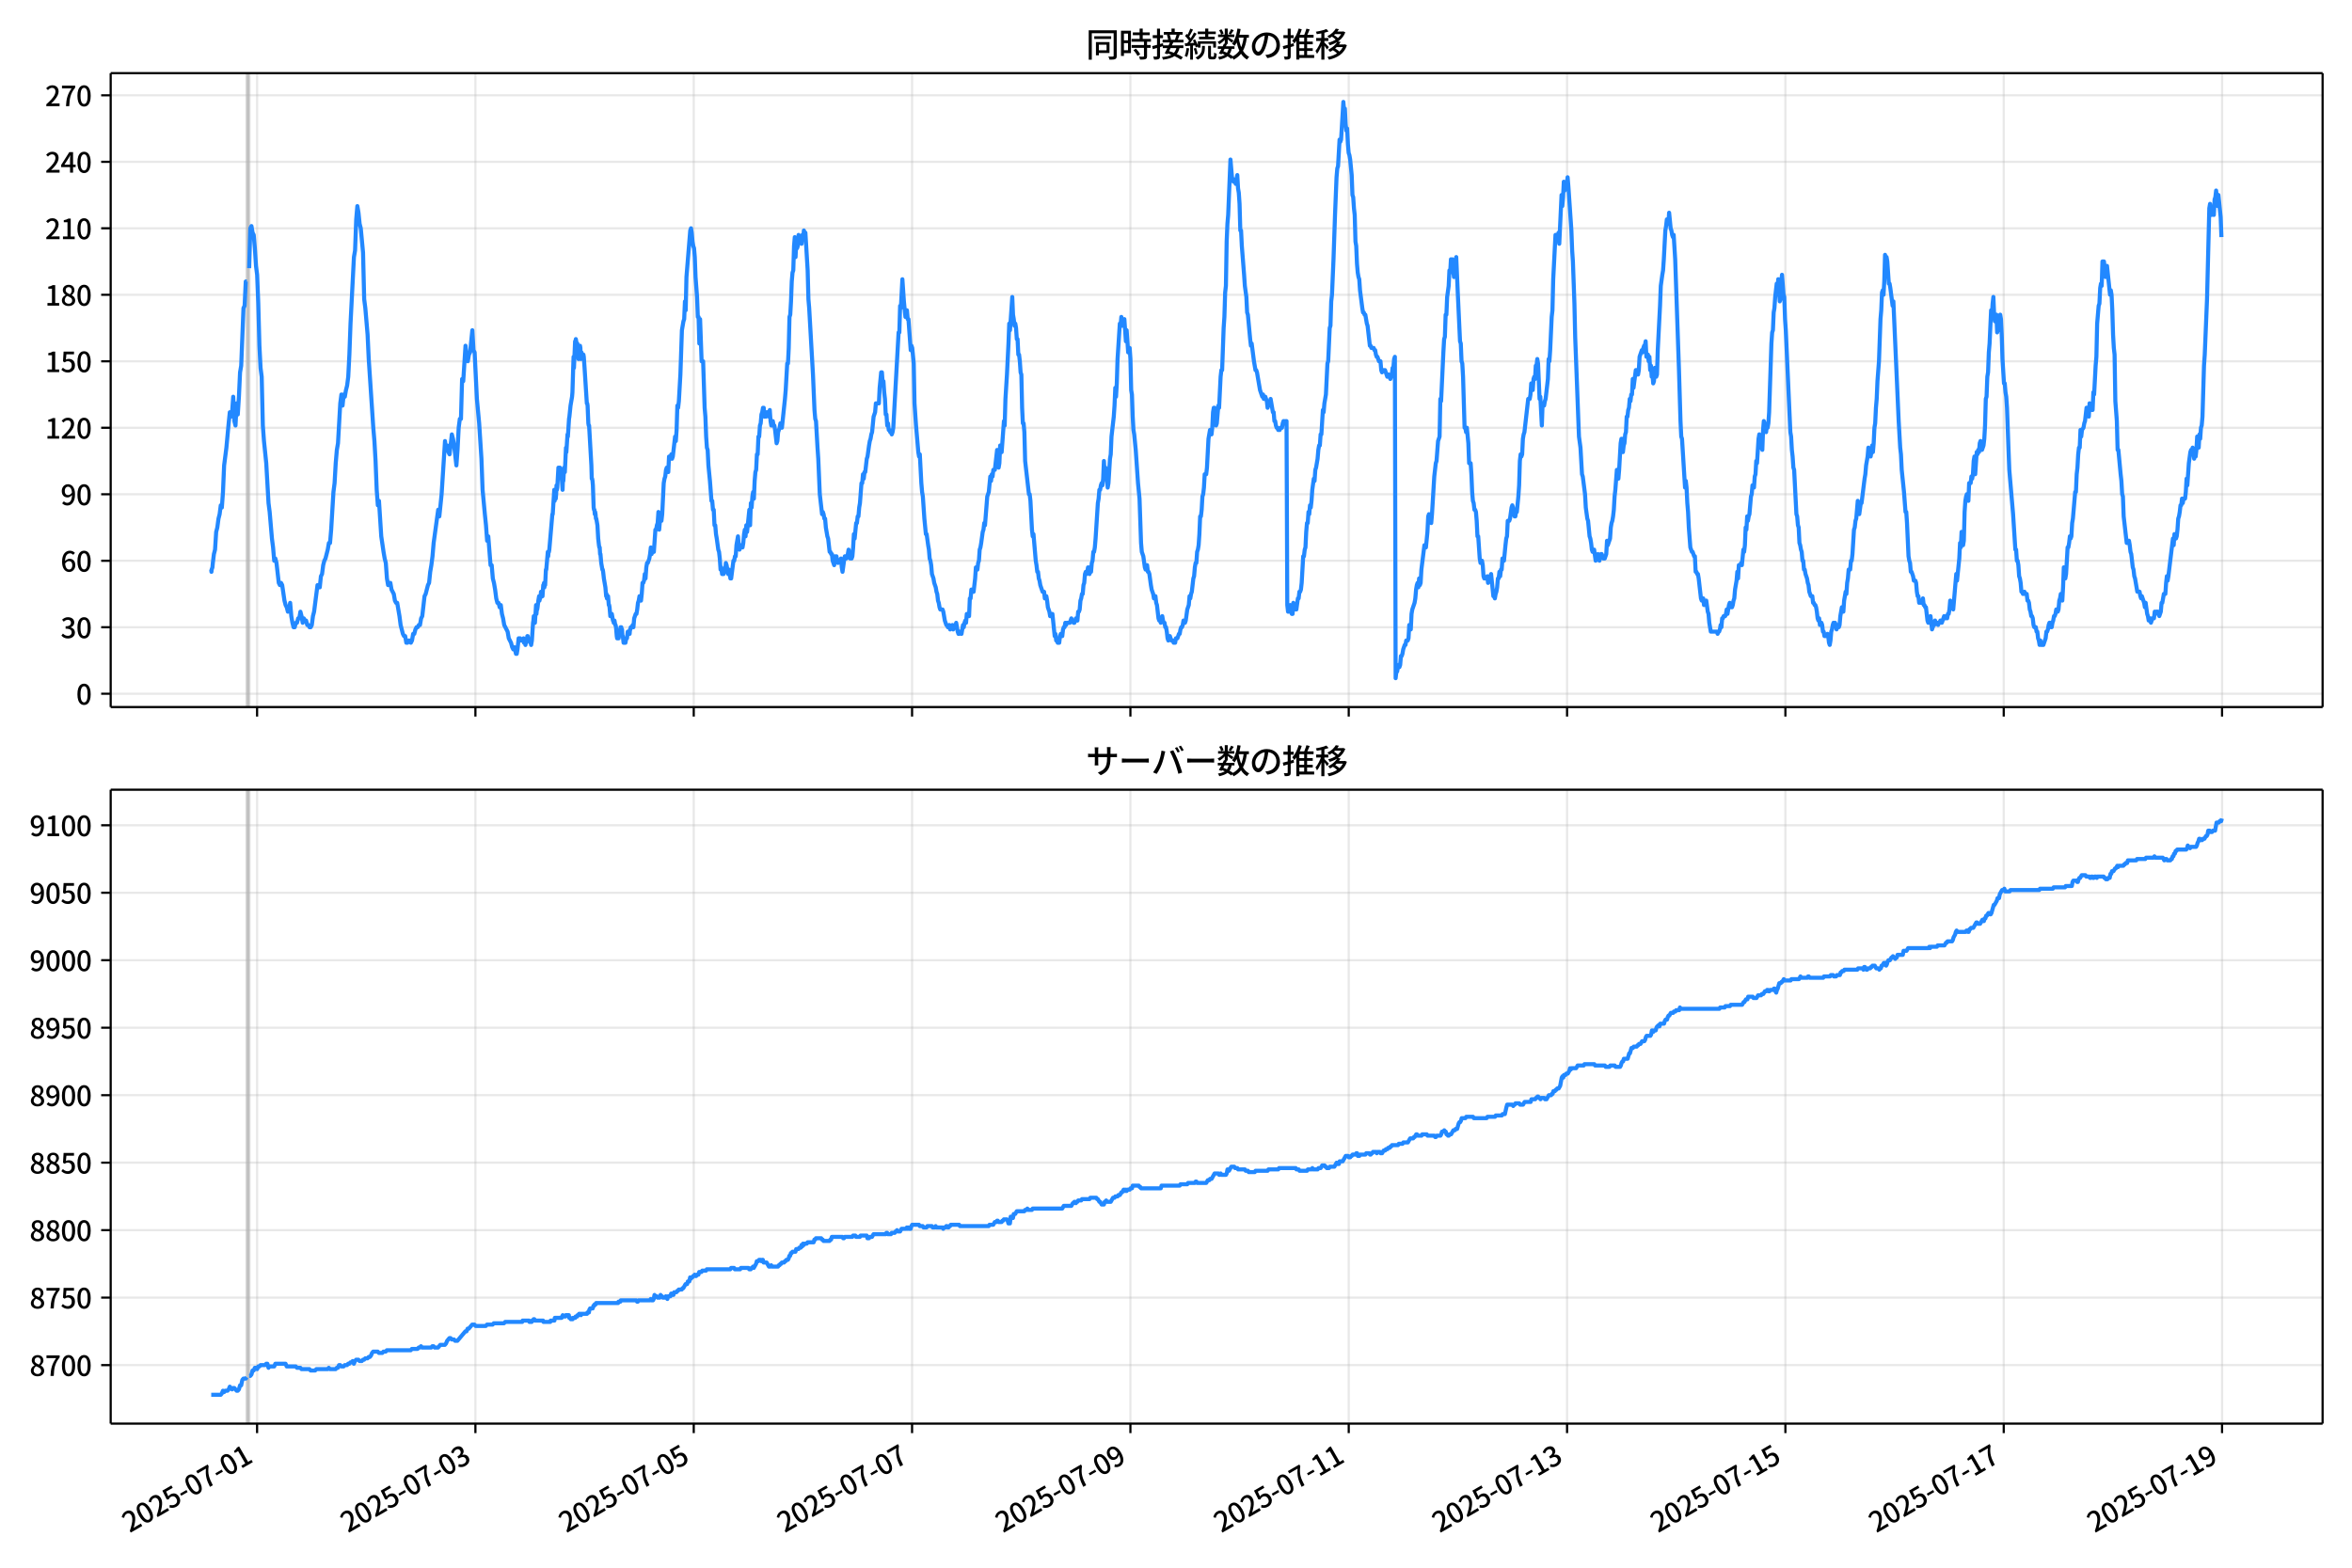 <!DOCTYPE svg  PUBLIC '-//W3C//DTD SVG 1.1//EN'  'http://www.w3.org/Graphics/SVG/1.1/DTD/svg11.dtd'>
<svg version="1.1" viewBox="0 0 864 576" xmlns="http://www.w3.org/2000/svg" xmlns:xlink="http://www.w3.org/1999/xlink">
 <defs>
  <style type="text/css">*{stroke-linejoin: round; stroke-linecap: butt}</style>
 </defs>
 <g id="aa">
  <g id="ab">
   <path d="m0 576h864v-576h-864z" fill="#fff"/>
  </g>
  <g id="ac">
   <g id="ad">
    <path d="m40.66 259.78h812.54v-232.9h-812.54z" fill="#fff"/>
   </g>
   <g id="ae">
    <path d="m90.678 259.78h.835v-232.9h-.835z" clip-path="url(#c)" fill="#808080" opacity=".3" stroke="#808080"/>
   </g>
   <g id="af">
    <g id="ag">
     <g id="ah">
      <path d="m94.438 259.78v-232.9" clip-path="url(#c)" fill="none" stroke="#b0b0b0" stroke-linecap="square" stroke-opacity=".3" stroke-width=".8"/>
     </g>
     <g id="ai">
      <defs>
       <path id="e" d="m0 0v3.5" stroke="#000" stroke-width=".8"/>
      </defs>
      <use x="94.438" y="259.778" stroke="#000000" stroke-width=".8" xlink:href="#e"/>
     </g>
    </g>
    <g id="aj">
     <g id="ak">
      <path d="m174.64 259.78v-232.9" clip-path="url(#c)" fill="none" stroke="#b0b0b0" stroke-linecap="square" stroke-opacity=".3" stroke-width=".8"/>
     </g>
     <g id="al">
      <use x="174.641" y="259.778" stroke="#000000" stroke-width=".8" xlink:href="#e"/>
     </g>
    </g>
    <g id="am">
     <g id="an">
      <path d="m254.84 259.78v-232.9" clip-path="url(#c)" fill="none" stroke="#b0b0b0" stroke-linecap="square" stroke-opacity=".3" stroke-width=".8"/>
     </g>
     <g id="ao">
      <use x="254.844" y="259.778" stroke="#000000" stroke-width=".8" xlink:href="#e"/>
     </g>
    </g>
    <g id="ap">
     <g id="aq">
      <path d="m335.05 259.78v-232.9" clip-path="url(#c)" fill="none" stroke="#b0b0b0" stroke-linecap="square" stroke-opacity=".3" stroke-width=".8"/>
     </g>
     <g id="ar">
      <use x="335.047" y="259.778" stroke="#000000" stroke-width=".8" xlink:href="#e"/>
     </g>
    </g>
    <g id="as">
     <g id="at">
      <path d="m415.25 259.78v-232.9" clip-path="url(#c)" fill="none" stroke="#b0b0b0" stroke-linecap="square" stroke-opacity=".3" stroke-width=".8"/>
     </g>
     <g id="au">
      <use x="415.25" y="259.778" stroke="#000000" stroke-width=".8" xlink:href="#e"/>
     </g>
    </g>
    <g id="av">
     <g id="aw">
      <path d="m495.45 259.78v-232.9" clip-path="url(#c)" fill="none" stroke="#b0b0b0" stroke-linecap="square" stroke-opacity=".3" stroke-width=".8"/>
     </g>
     <g id="ax">
      <use x="495.454" y="259.778" stroke="#000000" stroke-width=".8" xlink:href="#e"/>
     </g>
    </g>
    <g id="ay">
     <g id="az">
      <path d="m575.66 259.78v-232.9" clip-path="url(#c)" fill="none" stroke="#b0b0b0" stroke-linecap="square" stroke-opacity=".3" stroke-width=".8"/>
     </g>
     <g id="ba">
      <use x="575.657" y="259.778" stroke="#000000" stroke-width=".8" xlink:href="#e"/>
     </g>
    </g>
    <g id="bb">
     <g id="bc">
      <path d="m655.86 259.78v-232.9" clip-path="url(#c)" fill="none" stroke="#b0b0b0" stroke-linecap="square" stroke-opacity=".3" stroke-width=".8"/>
     </g>
     <g id="bd">
      <use x="655.86" y="259.778" stroke="#000000" stroke-width=".8" xlink:href="#e"/>
     </g>
    </g>
    <g id="be">
     <g id="bf">
      <path d="m736.06 259.78v-232.9" clip-path="url(#c)" fill="none" stroke="#b0b0b0" stroke-linecap="square" stroke-opacity=".3" stroke-width=".8"/>
     </g>
     <g id="bg">
      <use x="736.063" y="259.778" stroke="#000000" stroke-width=".8" xlink:href="#e"/>
     </g>
    </g>
    <g id="bh">
     <g id="bi">
      <path d="m816.27 259.78v-232.9" clip-path="url(#c)" fill="none" stroke="#b0b0b0" stroke-linecap="square" stroke-opacity=".3" stroke-width=".8"/>
     </g>
     <g id="bj">
      <use x="816.266" y="259.778" stroke="#000000" stroke-width=".8" xlink:href="#e"/>
     </g>
    </g>
   </g>
   <g id="bk">
    <g id="bl">
     <g id="bm">
      <path d="m40.66 254.89h812.54" clip-path="url(#c)" fill="none" stroke="#b0b0b0" stroke-linecap="square" stroke-opacity=".3" stroke-width=".8"/>
     </g>
     <g id="bn">
      <defs>
       <path id="g" d="m0 0h-3.5" stroke="#000" stroke-width=".8"/>
      </defs>
      <use x="40.66" y="254.892" stroke="#000000" stroke-width=".8" xlink:href="#g"/>
     </g>
     <g id="bo">
      <!-- 0 -->
      <g transform="translate(27.96 258.88) scale(.1 -.1)">
       <defs>
        <path id="a" transform="scale(.016)" d="m1830-90q-460 0-806 275-346 276-535 823-188 547-188 1366 0 820 188 1357 189 538 535 803 346 266 806 266 461 0 800-269 340-269 528-803 189-534 189-1354 0-819-189-1366-188-547-528-823-339-275-800-275zm0 589q237 0 422 185 186 186 288 599 103 413 103 1091 0 679-103 1082-102 403-288 582-185 180-422 180-236 0-422-180-186-179-292-582-105-403-105-1082 0-678 105-1091 106-413 292-599 186-185 422-185z"/>
       </defs>
       <use xlink:href="#a"/>
      </g>
     </g>
    </g>
    <g id="bp">
     <g id="bq">
      <path d="m40.66 230.46h812.54" clip-path="url(#c)" fill="none" stroke="#b0b0b0" stroke-linecap="square" stroke-opacity=".3" stroke-width=".8"/>
     </g>
     <g id="br">
      <use x="40.66" y="230.462" stroke="#000000" stroke-width=".8" xlink:href="#g"/>
     </g>
     <g id="bs">
      <!-- 30 -->
      <g transform="translate(22.26 234.45) scale(.1 -.1)">
       <defs>
        <path id="m" transform="scale(.016)" d="m1715-90q-371 0-656 90t-503 240q-217 150-377 323l359 474q211-205 479-359 269-153 634-153 269 0 467 92 199 93 311 266t112 423q0 256-125 451t-429 300q-304 106-835 106v551q467 0 732 105 266 106 384 291 119 186 119 423 0 307-192 489-192 183-531 183-269 0-503-119-233-118-438-316l-384 460q282 256 614 413 333 157 737 157 422 0 748-144 327-144 512-413 186-269 186-659 0-403-221-685-221-281-592-422v-26q269-70 490-227t349-400 128-557q0-422-215-726-214-304-573-468-358-163-787-163z"/>
       </defs>
       <use xlink:href="#m"/>
       <use transform="translate(57)" xlink:href="#a"/>
      </g>
     </g>
    </g>
    <g id="bt">
     <g id="bu">
      <path d="m40.66 206.03h812.54" clip-path="url(#c)" fill="none" stroke="#b0b0b0" stroke-linecap="square" stroke-opacity=".3" stroke-width=".8"/>
     </g>
     <g id="bv">
      <use x="40.66" y="206.032" stroke="#000000" stroke-width=".8" xlink:href="#g"/>
     </g>
     <g id="bw">
      <!-- 60 -->
      <g transform="translate(22.26 210.02) scale(.1 -.1)">
       <defs>
        <path id="w" transform="scale(.016)" d="m1971-90q-339 0-634 144-294 144-518 435-224 292-352 733-128 442-128 1044 0 678 147 1161 148 483 397 784 250 301 570 445t665 144q397 0 688-147 292-147 490-359l-403-448q-128 154-327 253-198 99-409 99-307 0-567-182-259-182-413-605-153-422-153-1145 0-608 115-1002t326-589q212-195 493-195 212 0 375 121 163 122 259 343t96 522q0 300-90 511-89 212-259 320-169 109-419 109-211 0-451-134t-458-461l-25 538q134 192 313 323t374 201q196 71 375 71 397 0 694-163 298-163 467-490 170-326 170-825 0-468-195-817-195-348-512-544-317-195-701-195z"/>
       </defs>
       <use xlink:href="#w"/>
       <use transform="translate(57)" xlink:href="#a"/>
      </g>
     </g>
    </g>
    <g id="bx">
     <g id="by">
      <path d="m40.66 181.6h812.54" clip-path="url(#c)" fill="none" stroke="#b0b0b0" stroke-linecap="square" stroke-opacity=".3" stroke-width=".8"/>
     </g>
     <g id="bz">
      <use x="40.66" y="181.602" stroke="#000000" stroke-width=".8" xlink:href="#g"/>
     </g>
     <g id="ca">
      <!-- 90 -->
      <g transform="translate(22.26 185.59) scale(.1 -.1)">
       <defs>
        <path id="l" transform="scale(.016)" d="m1562-90q-410 0-708 150-297 151-502 356l403 461q141-160 346-256t422-96q224 0 425 102 202 103 352 333 151 230 237 614 87 384 87 941 0 589-115 970t-323 563-496 182q-205 0-372-118-166-118-262-336t-96-525q0-301 86-512 87-211 259-323 173-112 417-112 224 0 460 141 237 141 448 461l32-544q-134-180-313-314t-371-208-384-74q-391 0-689 166-297 167-467 496-169 330-169 823 0 467 195 816t515 541 698 192q339 0 636-138 298-137 519-419 221-281 349-710t128-1018q0-691-141-1187t-391-807q-249-310-563-461-313-150-652-150z"/>
       </defs>
       <use xlink:href="#l"/>
       <use transform="translate(57)" xlink:href="#a"/>
      </g>
     </g>
    </g>
    <g id="cb">
     <g id="cc">
      <path d="m40.66 157.17h812.54" clip-path="url(#c)" fill="none" stroke="#b0b0b0" stroke-linecap="square" stroke-opacity=".3" stroke-width=".8"/>
     </g>
     <g id="cd">
      <use x="40.66" y="157.172" stroke="#000000" stroke-width=".8" xlink:href="#g"/>
     </g>
     <g id="ce">
      <!-- 120 -->
      <g transform="translate(16.56 161.16) scale(.1 -.1)">
       <defs>
        <path id="j" transform="scale(.016)" d="m544 0v608h1037v3277h-845v467q333 58 579 147 247 90 451 218h557v-4109h915v-608h-2694z"/>
        <path id="b" transform="scale(.016)" d="m282 0v429q697 621 1164 1136 468 515 701 956 234 442 234 826 0 256-87 451-86 196-262 301-176 106-445 106-275 0-506-151-230-150-422-368l-416 410q301 333 637 518 336 186 803 186 429 0 749-176t496-493 176-745q0-455-224-919t-615-935q-390-470-889-950 186 20 394 36t374 16h1184v-634h-3046z"/>
       </defs>
       <use xlink:href="#j"/>
       <use transform="translate(57)" xlink:href="#b"/>
       <use transform="translate(114)" xlink:href="#a"/>
      </g>
     </g>
    </g>
    <g id="cf">
     <g id="cg">
      <path d="m40.66 132.74h812.54" clip-path="url(#c)" fill="none" stroke="#b0b0b0" stroke-linecap="square" stroke-opacity=".3" stroke-width=".8"/>
     </g>
     <g id="ch">
      <use x="40.66" y="132.743" stroke="#000000" stroke-width=".8" xlink:href="#g"/>
     </g>
     <g id="ci">
      <!-- 150 -->
      <g transform="translate(16.56 136.73) scale(.1 -.1)">
       <defs>
        <path id="h" transform="scale(.016)" d="m1715-90q-365 0-653 90t-506 237q-217 147-383 307l352 480q134-134 294-246t361-183q202-70 452-70 262 0 473 118 212 119 333 346 122 227 122 541 0 460-247 716-246 256-649 256-224 0-384-64t-365-198l-365 237 141 2240h2387v-627h-1747l-109-1204q154 77 307 118 154 42 340 42 397 0 723-160t518-490q192-329 192-847 0-519-224-887t-586-560q-361-192-777-192z"/>
       </defs>
       <use xlink:href="#j"/>
       <use transform="translate(57)" xlink:href="#h"/>
       <use transform="translate(114)" xlink:href="#a"/>
      </g>
     </g>
    </g>
    <g id="cj">
     <g id="ck">
      <path d="m40.66 108.31h812.54" clip-path="url(#c)" fill="none" stroke="#b0b0b0" stroke-linecap="square" stroke-opacity=".3" stroke-width=".8"/>
     </g>
     <g id="cl">
      <use x="40.66" y="108.313" stroke="#000000" stroke-width=".8" xlink:href="#g"/>
     </g>
     <g id="cm">
      <!-- 180 -->
      <g transform="translate(16.56 112.3) scale(.1 -.1)">
       <defs>
        <path id="k" transform="scale(.016)" d="m1830-90q-441 0-787 163-345 164-547 448-202 285-202 650 0 314 122 557t314 419 403 291v32q-256 186-442 458-185 272-185 643 0 365 176 640t480 425q304 151 694 151 410 0 704-160t457-439q164-278 164-649 0-237-96-448t-234-381q-137-169-291-278v-32q218-115 397-285 179-169 288-406t109-557q0-346-189-628-189-281-532-448-342-166-803-166zm314 2708q205 198 310 419 106 221 106 464 0 211-83 384t-247 272q-163 99-393 99-288 0-480-183-192-182-192-502 0-256 134-429 135-172 359-294t486-230zm-294-2170q236 0 418 89 183 90 285 253 103 164 103 388 0 211-90 367-89 157-246 272-157 116-368 215t-454 195q-244-173-398-426-153-252-153-553 0-237 118-416 119-179 324-282 205-102 461-102z"/>
       </defs>
       <use xlink:href="#j"/>
       <use transform="translate(57)" xlink:href="#k"/>
       <use transform="translate(114)" xlink:href="#a"/>
      </g>
     </g>
    </g>
    <g id="cn">
     <g id="co">
      <path d="m40.66 83.883h812.54" clip-path="url(#c)" fill="none" stroke="#b0b0b0" stroke-linecap="square" stroke-opacity=".3" stroke-width=".8"/>
     </g>
     <g id="cp">
      <use x="40.66" y="83.883" stroke="#000000" stroke-width=".8" xlink:href="#g"/>
     </g>
     <g id="cq">
      <!-- 210 -->
      <g transform="translate(16.56 87.868) scale(.1 -.1)">
       <use xlink:href="#b"/>
       <use transform="translate(57)" xlink:href="#j"/>
       <use transform="translate(114)" xlink:href="#a"/>
      </g>
     </g>
    </g>
    <g id="cr">
     <g id="cs">
      <path d="m40.66 59.453h812.54" clip-path="url(#c)" fill="none" stroke="#b0b0b0" stroke-linecap="square" stroke-opacity=".3" stroke-width=".8"/>
     </g>
     <g id="ct">
      <use x="40.66" y="59.453" stroke="#000000" stroke-width=".8" xlink:href="#g"/>
     </g>
     <g id="cu">
      <!-- 240 -->
      <g transform="translate(16.56 63.438) scale(.1 -.1)">
       <defs>
        <path id="x" transform="scale(.016)" d="m2170 0v3072q0 192 12 457 13 266 20 458h-26q-90-179-183-365-92-185-195-364l-921-1415h2579v-576h-3328v493l1875 2957h858v-4717h-691z"/>
       </defs>
       <use xlink:href="#b"/>
       <use transform="translate(57)" xlink:href="#x"/>
       <use transform="translate(114)" xlink:href="#a"/>
      </g>
     </g>
    </g>
    <g id="cv">
     <g id="cw">
      <path d="m40.66 35.023h812.54" clip-path="url(#c)" fill="none" stroke="#b0b0b0" stroke-linecap="square" stroke-opacity=".3" stroke-width=".8"/>
     </g>
     <g id="cx">
      <use x="40.66" y="35.023" stroke="#000000" stroke-width=".8" xlink:href="#g"/>
     </g>
     <g id="cy">
      <!-- 270 -->
      <g transform="translate(16.56 39.008) scale(.1 -.1)">
       <defs>
        <path id="i" transform="scale(.016)" d="m1235 0q32 646 109 1187t224 1024 384 941 576 938h-2208v627h3027v-455q-409-512-665-989-256-476-397-969t-205-1053-90-1251h-755z"/>
       </defs>
       <use xlink:href="#b"/>
       <use transform="translate(57)" xlink:href="#i"/>
       <use transform="translate(114)" xlink:href="#a"/>
      </g>
     </g>
    </g>
   </g>
   <g id="cz">
    <path d="m77.594 209.29.079.814.07-.814.29-.814.148-1.629.394-3.257.417-1.629.419-6.515.417-1.629.433-3.257.416-1.629.419-3.257.394.814.418-5.7.418-9.772.835-6.515.835-8.958.418-4.072.418 1.629.418-1.629.418-5.7.418 8.958.418 1.629.418-8.143.418 4.072.418-6.515.418-8.958.418-2.443.835-21.173.418-.814.418-8.958h.418m.835-4.886.418-14.658.418-.814.418 2.443.418.814.418 4.886.418 6.515.418 3.257.418 10.586.418 15.472.418 8.143.418 3.257.418 17.915.418 5.7.835 8.143.835 14.658.418 3.257.835 9.772.418 3.257.418 4.886.418-.814.418 1.629.835 7.329.418.814.418-.814.418.814.835 5.7.418 1.629.418.814.418 1.629.418-.814.418-2.443.418 4.886.418 2.443.418 1.629h.418l.418-1.629h.418l.418-1.629h.418l.418-2.443.418 1.629.418 2.443.418-1.629.418.814h.418l.418 1.629h.418l.418.814h.418l.418-.814.418-3.257.418-1.629 1.253-9.772.418.814h.418l.418-4.072.418-.814.418-3.257.418-1.629.418-.814.835-3.257.418-2.443h.418l.418-4.886.835-13.844.418-3.257.418-7.329.418-4.886.418-2.443.835-14.658.418-3.257.418 4.072.418-4.072.418.814.418-2.443.418-1.629.418-3.257.418-8.143.418-11.401 1.253-24.43.418-2.443.418-11.401.418-4.886.418 2.443.418 4.072.418 1.629.835 8.958.418 17.101.418 3.257.835 9.772.418 8.958 1.671 25.244.418 4.886.418 7.329.418 10.586.418 5.7.418-1.629.835 13.029.835 5.7.418 2.443.418 1.629.418 5.7.418 2.443.418-.814h.418l.418 2.443.835 1.629.418 2.443.418.814h.418l.835 4.886.418 3.257.835 3.257.418.814h.418l.418 2.443h.418l.418-.814h.418l.418.814.418-.814.418-2.443h.418l.418-1.629.418-.814h.418l.418-.814h.418l.418-2.443.418-.814.835-7.329.418-.814.835-3.257.418-.814.418-4.072.418-2.443.418-3.257.418-4.886 1.671-12.215.418 2.443.835-8.143 1.253-19.544.418 3.257.418-1.629.418 2.443.418.814.835-7.329.418 1.629.418 2.443.835 7.329.418-5.7.418-8.143.418-3.257h.418l.418-14.658.418.814.835-13.029.418 4.072.418 1.629.418-2.443.418-.814.835-8.143.418 7.329.418.814.835 17.101.835 8.958.835 13.029.418 11.401.835 8.958.418 4.072.418 5.7.418-1.629.835 10.586h.418l.418 4.886.418 1.629.418 2.443.418 3.257.418 1.629h.418l.418 1.629.418-.814.418 3.257.418 1.629.418 2.443 1.253 2.443.418 2.443.835 1.629.418 1.629.418.814.418-.814.557 2.443h.278l.278-1.629.418-4.072h.278l.139.814.139-.814.139.814h.975l.139-.814.139 1.629h.139l.139-.814.278 1.629.139-.814h.139l.139-1.629.139.814.139-1.629h.139l.278 1.629h.557l.139.814h.139l.139.814.278-1.629.418-6.515.139-.814.139-1.629h.278l.139 2.443.418-6.515.139 3.257.139-1.629h.139l.139-.814.278-2.443.278-1.629.139 1.629.139-.814h.139l.139-.814.139-1.629h.278l.139 1.629h.139l.278-4.072h.139l.139-.814.139 1.629.139-1.629.139.814.278-5.7h.139l.557-6.515.139 1.629.139-1.629h.139l.139-.814 1.114-13.029h.139l.557-8.958.139 4.072.139-2.443h.139l.139 1.629.139-1.629.139-3.257.139 1.629.139-.814.418-7.329.278 1.629.139-1.629h.139l.139.814.139 2.443h.139l.139.814h.139l.278 4.072.139-4.072.139.814.278-4.886.278 1.629.418-8.958.139 1.629.418-6.515.139.814.418-6.515.139-.814.418-4.072.557-3.257.139-1.629.278-8.958.139-4.072.139 4.072.418-9.772.139.814.139-1.629.418 2.443.139-.814.418 5.7.139-4.886.278 2.443.139-2.443.139.814.139 4.072.278-2.443.139.814h.557l.139.814.278 4.072.835 13.029h.139l.139.814.278 6.515.139.814h.139l.835 14.658.139 4.886h.139l.139.814.139 1.629.278 8.143.139.814h.139l.139 1.629.139-.814.139.814.139 1.629h.139l.418 2.443.278 4.886.278 2.443.139.814h.139l.139 2.443h.139l.278 3.257.418 2.443h.139l.139.814.278 2.443.557 3.257.278 3.257.139-.814.139 1.629.139-.814h.278l.278 3.257h.139l.139.814.278 3.257h.278l.139-.814h.139l.418 2.443h.139l.139.814.139-.814h.139l.278 1.629h.139l.139.814.278 3.257.139.814h.278l.139-.814.139.814.278-2.443h.139l.278-1.629.139.814.139-.814.139.814h.139l.139 2.443h.139l.278 2.443h.696l.278-1.629h.278l.278-2.443h.278l.139.814h.278l.139-1.629h.139l.139-.814h.418l.278-.814.278.814.278-3.257.557-1.629h.278l.278-1.629.278-2.443.278-.814.278-1.629.557 1.629.278-2.443.278-4.072h.278l.278-.814.278-2.443.278 1.629.278-4.072.278-1.629h.278l.557-1.629.278-1.629.278-2.443.278 2.443.278-1.629.278.814h.278l.557-8.143h.278l.278-1.629.278-.814.278-4.072.278 6.515.278-3.257h.557l.278-2.443.557-11.401.278-1.629.278-.814.278-2.443.278-.814.557 1.629.278-5.7.278.814h.278l.278-1.629.278 1.629.278-.814.835-7.329.278 1.629.278-4.072.278-8.958.278.814.278-2.443.557-9.772.557-16.287.557-3.257.278-.814.278-6.515.278 3.257.278-12.215 1.392-17.101.278-.814.278 1.629.278 3.257.278 1.629.278.814.278 3.257.278 7.329.557 7.329.278 7.329h.278l.278 9.772.278-8.958.557 15.472h.557l.557 17.101.278 3.257.278 7.329.278 4.072.278.814.278 5.7.557 5.7.557 7.329h.278l.278 3.257h.278l.278 5.7h.278l.278 3.257.278 1.629.557 4.072.278.814.278 2.443.278 4.072.278-.814.278 2.443h.557l.278-.814h.278l.278-3.257.278.814.557 3.257.278-1.629.557 3.257h.278l.835-6.515h.278l.278-1.629h.278l.278-4.072.557-3.257.278 3.257.278 1.629.557-1.629h.278l.278.814.278-1.629.278-3.257.278-1.629.278 2.443.278-4.072.278 2.443.835-8.143.278 5.7.278-8.143.278 1.629.278-4.072.278-1.629.278 2.443.278-6.515.278-3.257.278-.814.278-5.7h.278l.278-6.515h.278l.278-4.072.278-.814.278-3.257.278-.814.278-1.629h.278l.278 3.257.278-1.629.278 1.629.278-1.629h.557l.278 1.629.278-2.443.278 4.072.278 1.629h.278l.278-1.629.278 1.629h.278l.278 1.629.557 4.886.278-.814.278-3.257.557-1.629.278-1.629.557 1.629 1.114-10.586.278-3.257.557-9.772h.278l.278-5.7.278-11.401.278-.814.278-4.886.278-7.329.278-3.257.278-.814.278-8.958.278-3.257.278 7.329.278-5.7.278 2.443.278-.814.278-4.072.278 2.443.557-1.629.278 2.443.278-3.257.278 1.629.278-3.257.278.814h.278l.835 13.844.278 10.586.278 3.257 1.392 24.43.557 13.029.278 3.257.278.814.557 9.772.278 4.072.557 13.029.835 7.329.278-.814.278.814.278 1.629h.278l.278 3.257.557 3.257.278.814.557 4.886h.278l.278.814h.278l.278 2.443.557 1.629.278-3.257.278.814.278-.814.278 1.629.278.814.278-.814h.557l.278-.814.278 3.257.278 1.629.557-4.072.278-1.629h.278l.278.814.557-1.629.278-1.629.557 3.257.278-1.629.278 1.629.278-.814.278-3.257.278-4.886.278 1.629.557-5.7h.278l.278-2.443h.278l.278-3.257.278-1.629.557-7.329h.278l.278-3.257.278 1.629.278-2.443h.278l.557-4.886.278-.814.557-4.072.278-1.629.278-.814.278-1.629.278-.814.557-5.7.557-1.629.278-3.257h1.114l.278-5.7.557-5.7h.278l.278 4.072.278-.814.278 4.072.278 2.443.278 5.7h.278l.278 4.072.278-.814.278 2.443h.278l.278.814h.278l.278.814.278-.814.278-1.629 1.949-35.016h.278l.278-9.772.278.814.557-10.586.557 8.143.557 5.7.278-.814.278-1.629.278 3.257h.278l.835 11.401.278-1.629.278.814.557 5.7.278 14.658.557 8.143.835 9.772.278 1.629.278-.814.557 10.586.278 3.257.278 1.629.557 8.143.557 5.7h.278l.557 4.072.278 1.629.278 3.257.278.814.278 1.629.278 3.257.557 1.629.278 1.629.557 1.629.278 1.629.278.814.278 2.443.278.814.278 1.629.278.814h.835l.278.814.557 3.257.557 1.629h.278l.278.814h.278l.278-.814.278 1.629.278-.814h.278l.278-.814.278 1.629.557-1.629.278.814.278-1.629.557 3.257.278.814h.278l.278-.814h.278l.278.814.557-3.257.278.814.278-1.629.278-.814.278.814.278-3.257.278.814h.557l.278-6.515h.278l.278-3.257.278.814h.557l.557-4.886.278-4.072h.278l.278.814.278-2.443.278-.814.278-4.072.278-.814.278-1.629.557-4.072.278-.814.278-2.443.278.814.835-10.586.557-1.629.557-5.7.278 1.629.278-2.443.278.814.278-2.443h.557l.835-7.329.278 2.443.278 4.072.278-1.629.278-6.515.278 2.443h.278l.835-11.401.278 1.629.278-9.772.557-8.958.557-11.401.278-7.329.278 2.443.835-12.215.278 6.515.278 1.629.278 2.443.278-.814.278 1.629.278 4.072h.278l.278 5.7h.278l.278 2.443.278 4.072.278.814.278 12.215.278 5.7h.278l.278 3.257.278 10.586 1.392 12.215h.278l.278 2.443.557 10.586.278 2.443.278-.814.835 9.772.278 1.629.278 2.443h.278l.278 2.443.278.814.278 1.629.835 2.443h.557l.278 2.443.278-.814h.278l.278 1.629.278 2.443.557 1.629.278 1.629h.278l.278-.814h.278l.835 8.143.278-.814.278 2.443h.278l.278.814h.557l.278-2.443.278-.814.278.814h.278l.278-2.443.278-.814h.278l.278-1.629.278.814.278-.814h1.114l.557-1.629.278.814h.278l.278.814h.278l.557-1.629h.278l.278.814.278-3.257h.278l.278-.814.278-3.257.278-.814.278-1.629h.278l.278-3.257.278-.814.278-3.257.278-.814.278.814.278-.814.278-1.629h.278l.278 2.443.278-1.629.278.814.278-3.257.278-.814.278-3.257h.278l.278-1.629.278-3.257.835-13.029.278-1.629.278-3.257h.278l.278-1.629.278-.814.278.814.278-2.443.278-6.515.278 4.886.278-2.443.278 1.629.557 5.7.278-1.629.557-8.958.278-1.629.278-6.515.835-7.329.278-4.072.278-6.515.278 3.257.278-4.886.278-8.958.835-13.029.278.814.278-3.257.278 3.257.278-2.443.278.814.278-.814.557 8.143.278-4.072.557 8.143.278-1.629h.278l.278 4.072.278 11.401.278 1.629.278 8.143.278 4.886.278 1.629.557 5.7.557 8.143.278 4.072.557 5.7.557 16.287.278 3.257.557 1.629.557 4.072.278.814h.278l.278-1.629.278 2.443h.278l.278.814.557 4.072.278 1.629.557 1.629.278 1.629h.278l.278-.814.278 2.443.278.814.557 4.886.278.814.278-.814.278 1.629.278-1.629.278-.814.278 1.629.278.814h.278l.278 1.629h.278l.278 1.629.278 2.443.278.814.557-1.629.557 1.629h.557l.278.814h.557l.278-1.629h.557l.557-1.629h.278l.278-1.629.278-.814h.278l.278-.814.278-1.629h.278l.278.814.278-.814.557-4.072.557-1.629.278-3.257.278.814.278-1.629.278-.814.557-4.886.278-.814.278-3.257.278-1.629h.278l.278-4.072.278-.814.278-1.629.278-4.072.278-6.515h.278l.278-2.443.278-4.886.278-.814.278-2.443.278-4.886h.557l.278-2.443.557-10.586.557-3.257h.278l.278 1.629.278-2.443.278-5.7.278-1.629h.278l.278 4.072.278 2.443.278-.814.557-6.515.278.814.557-11.401.278-2.443h.278l.557-15.472.278-4.072.278-8.958.278-2.443.278-16.287.278-6.515.278-3.257.835-20.358.557 6.515.557 1.629.278-.814h.278l.278 1.629.557-3.257.278 4.886.278 1.629.278 4.072.278 9.772h.278l.278 5.7.835 10.586.278 4.072.557 4.072.278 5.7.278.814.835 8.958.278 2.443.278-.814.835 6.515.557 3.257h.278l.278.814 1.114 6.515.835 2.443.278-.814.278 1.629.278-.814h.278l.557 1.629.278 2.443.278-1.629.278.814.278-.814.278-1.629.835 4.886h.278l.278 3.257h.278l.278 1.629.278.814h.278l.278.814h.557l.278-.814h.557l.278-1.629.278-.814h.278l.278.814.278-.814h.278l.278 67.589.278 2.443h.278l.278-1.629.278-.814.278 2.443.278.814h.278l.278-4.072.278.814.278 1.629.278-.814.278.814.557-4.072h.278l.278-2.443h.278l.278-.814.278-2.443.557-9.772h.278l.278-2.443.278-.814.278-5.7.278-3.257h.278l.278-4.072.278.814.278-3.257.278.814.278-2.443.278-4.072.557-4.072.278.814.278-4.072.278-.814.557-3.257.278-3.257.278-1.629h.278l.278-4.072h.278l.557-8.958.278.814.278-3.257.557-3.257.557-11.401.278-.814.557-12.215.278-.814.278-8.958.278-2.443.557-13.029.557-16.287.557-13.844.278-3.257.278-.814.557-9.772.278.814.278-.814.835-13.844.278 3.257.278-.814.278 5.7.278 2.443.278-.814.278 5.7.278 3.257.278.814.278 1.629.557 5.7.278 7.329.278.814.278 4.072.278 2.443.278 9.772.278 1.629.278 6.515.278 3.257.278 1.629.278.814.278 4.072.835 6.515.278 1.629h.278l.278.814h.278l.557 3.257.278.814.835 7.329h.278l.278.814h.835l.278.814h.278l.278 1.629.278.814h.278l.557 1.629h.557l.278 3.257.278.814.278-.814h.835l.835 2.443.278-.814h.278l.557 1.629.557-1.629.278-2.443h.278l.278-3.257.278-.814.278 118.08.278-2.443h.278l.278-1.629.278-.814.278.814.278-.814.278-3.257h.278l.278-.814.278-1.629.557-1.629h.278l.278-1.629h.557l.278-.814.278-4.886h.278l.278 1.629.278-5.7.278-1.629.835-2.443.278-1.629.278-3.257.278-1.629.278-.814.278 1.629.278-3.257.278 2.443.278-.814.278-4.886 1.114-8.958h.278l.278.814.557-5.7.278-5.7.278-.814.278 2.443.278-.814.278 1.629.278-3.257.835-13.844.557-4.886.278-.814.557-7.329.557-1.629.278-13.844.278.814.835-17.915.278-4.886.278-.814.278-8.143h.278l.278-6.515.557-4.072.278-5.7.278.814.278-4.886.278.814.278-.814.278 4.072.278 2.443.278-4.072h.278l.278-3.257.557 13.029.835 17.915.278.814.278 6.515.278.814.278 4.886.557 18.73h.278l.278 1.629.278-1.629.557 5.7.278 7.329h.557l.278 4.072.278 6.515.278 3.257.278.814.278 2.443h.278l.278.814.278 3.257.278 5.7h.278l.557 8.143.278 1.629h.278l.278-.814.278 1.629.278 4.072.278.814h.835l.278-.814.278 2.443.278-.814h.278l.278-1.629.278-.814.835 8.143h.278l.278.814.278-1.629.278-.814.278-1.629.278-3.257h.278l.278-2.443.278 1.629.278-2.443h.278l.278-4.072.278.814h.278l.557-5.7.278-2.443.278-.814.278-5.7h.557l.278-.814.557-4.072.278-.814.278.814.278 2.443.278.814h.278l.278-1.629h.278l.557-5.7.278-4.072.278-8.958.278-2.443.278.814.278-.814.278-5.7.278-1.629.278-.814 1.392-12.215h.557l.278-1.629.278-4.072.278 1.629.278.814.278-4.072.278-.814.278.814.278-4.886h.278l.278-2.443.278 1.629.557 13.029.278-.814.557 10.586.278-8.143.278.814h.278l.278-1.629.278-.814.835-7.329.278-7.329.278.814.278-4.072.557-12.215.278-2.443.278-11.401.835-16.287h.278l.278 1.629.278-.814.278-1.629.278 4.072.835-17.915.278 4.072.278-3.257.278-5.7.278 3.257.835-2.443.278-2.443.278 3.257 1.114 16.287.278 7.329.278 4.072.557 15.472.278 12.215 1.392 36.645.557 4.072.557 9.772.278.814.835 6.515.278 4.886.557 4.072.278.814.557 5.7.278.814.278 1.629.278 2.443.278.814h.278l.278-.814.557 4.072.835-2.443.278 1.629.278.814.278-1.629.278-.814h.278l.557 1.629h.557l.557-1.629.278-4.886.278 1.629.835-2.443.278-4.072.278-1.629.278-.814.278-1.629.278-2.443.278-4.886.278-2.443.557-7.329.278 2.443.278.814.278-3.257.557-9.772.278-1.629h.278l.278 4.886.278-2.443.278-.814.278-3.257.278-.814.278-5.7h.278l.278-2.443.278-.814.278-3.257.278.814.278-2.443h.278l.278-5.7.278 3.257.835-6.515h.278l.278 1.629h.278l.278-1.629.278-4.886.835-2.443.278.814.278-1.629.278-.814h.278l.278-1.629.278 5.7.278-.814h.278l.278 2.443.278-1.629.278 4.886.278-1.629.278 4.072.278-.814.278 3.257.278-.814.278-4.886.278 3.257h.278l.278-.814.278-8.958.835-16.287.278-7.329.557-4.072.278-1.629.278-4.072.557-10.586.278-1.629.278-2.443h.278l.278 1.629.278-4.072.557 5.7.278.814.278 1.629.278.814.278-.814.557 8.958 1.392 40.716.557 18.73.278 5.7.278.814 1.114 17.915.278-2.443.278 2.443.278 5.7.278 3.257.278 5.7.557 7.329.557 1.629h.278l.557 1.629h.278l.278 5.7h.278l.278.814h.278l.278 1.629.835 7.329.278.814.278-.814h.278l.278 2.443.278-.814h.278l.278-.814.557 4.072.278.814.278 3.257.557 3.257h2.228l.278.814.278-.814h.278l.278-.814.278-1.629.278.814.278-3.257h.278l.278-.814h.557l.278-.814.278-1.629.278 1.629.557-3.257.278-.814.557 1.629h.278l.278-.814.278-1.629.278-.814.278-3.257.557-3.257.278-3.257.278 2.443.278-4.886h.557l.278-.814.278.814.557-5.7.278.814.278-2.443.278-6.515.278.814.278-4.886.278 1.629.278-1.629.278-.814.557-6.515.278-.814.278-3.257.278.814h.278l.278-4.072.278-.814.278-4.886.278.814.557-8.958.278-1.629.278 4.886.278-1.629.278.814.278 1.629.278-7.329.278-3.257.278.814.278 2.443.278.814.278-2.443.278.814.278-1.629.278-4.072.835-25.244.278-4.072.278-.814.278-6.515.278-1.629.278-4.072.557-4.886.278 3.257.278-4.886.557 8.143.278-.814.278-6.515.278-2.443.557 7.329.278.814.278 8.143.278 4.072 1.671 37.459.278 1.629.278 4.886.278 2.443.278 4.072.278.814.835 16.287.278.814.278 3.257.278.814.278 5.7.278.814.278 1.629.278.814.278 3.257h.278l.278 3.257h.278l.278 1.629.557 1.629.278 1.629.278.814.278 2.443.557 1.629h.557l.278 2.443h.278l.278.814h.278l.278.814.278 1.629.278 2.443.278.814.278-.814.278 2.443.278-.814h.278l.278.814.278 2.443h.278l.278 1.629h.835l.278-.814.278.814.278 2.443.278.814.278-1.629.278-3.257.278-.814.278-1.629.278-.814.278.814.278-.814.278.814.278 1.629.278-1.629h.278l.278.814.278-.814.278-3.257.557-3.257.278 1.629h.278l.278-4.072.557-3.257.278.814.278-4.072.278-1.629.278-3.257h.557l.278-3.257h.278l.278-2.443.557-8.958.278-.814.278-2.443.278-.814.557-6.515.278 3.257.278 1.629.557-4.072h.278l1.114-8.958.278-1.629.278-3.257.557-3.257.278-3.257.278.814.278 1.629.278.814.278-1.629.278-2.443.278 2.443.278-3.257.278-5.7.278-1.629.278-5.7.278-3.257.278-6.515.557-7.329.557-15.472.278-3.257.278-6.515.278-.814.278 1.629.278-4.886.278-9.772.278 2.443.278-1.629.278 1.629.557 8.143h.278l.278 1.629.835 6.515.278-1.629 1.949 43.974.557 9.772.278 2.443.278 5.7.835 8.143.557 7.329h.278l.278 4.072.557 12.215.278 1.629.278.814.278 3.257h.278l.557 1.629.278 1.629h.557l.278.814.278 3.257.278 1.629h.278l.278 2.443.278-.814.278.814h.557l.278-1.629.278 2.443h.278l.278.814h.278l.557 4.886.278.814h.278l.278-1.629.278-.814.557 4.886.557-1.629h.278l.278-1.629.278.814h.557l.278.814.278-.814h.278l.278-.814.278.814h.278l.835-2.443.278.814h.278l.278-.814.278.814.278-1.629h.278l.278-1.629.278-3.257 1.114 3.257 1.114-13.029.278 2.443.835-8.143.278-5.7.278 1.629.278-5.7.278 1.629.278 3.257.278-1.629.278-10.586.278-4.072.278-1.629.278-.814h.278l.278 2.443.278-6.515h.557l.278-2.443.278.814.278-1.629.278-4.886.278-1.629.278 6.515.557-8.143.278.814.278-1.629.278.814.278-3.257.278-.814.278 3.257h.278l.557-1.629.278-2.443.278-4.886.278-9.772.278-.814.278-7.329.278-1.629.278-7.329.278-3.257.557-12.215.278 1.629.278-4.072.278-2.443.278 6.515.278 2.443h.278l.278-2.443.278 6.515.278-1.629.278.814.557-5.7.278 1.629.278 5.7.278 8.958.557 8.958h.278l.278 3.257.278 1.629.278 4.072.557 15.472.278 7.329 1.392 16.287.835 13.029h.278l.278 4.072h.278l.278 1.629.278 4.072.278.814.278 1.629.278 3.257h.278l.278.814h.278l.278-.814.278.814h.557l.278 2.443h.278l.278.814.278 2.443.278.814.278 1.629h.278l.278.814.278 2.443.278.814h.557l.278 1.629h.278l.278 2.443.278.814.278 1.629.278-1.629.278 1.629h.835l.835-2.443.278-2.443h.278l.278-.814.278-1.629.278-.814h.278l.278 1.629h.278l.278-1.629.278-.814.278-1.629h.278l.278-.814.278-1.629h.278l.278.814.278-.814.278-3.257.278-.814.278-1.629h.278l.278 2.443.278-4.886.278-7.329.278.814.278 3.257.278-1.629.557-9.772h.278l.278-1.629.278-2.443.278.814.278-.814.278-4.886.278-1.629.835-9.772h.278l.278-6.515.278-2.443.278-4.886.278-2.443h.278l.278-6.515.278 2.443.278-2.443.557-.814.278-1.629.278-.814.557-4.886h.278l.557 3.257.278-4.886.278.814h.278l.278 1.629h.278l.278-6.515.278.814.557-10.586.278-3.257.278-12.215.557-6.515.278-.814.278-5.7.278-1.629.278.814.278-8.958h.557l.557 5.7h.278l.278-4.072 1.114 10.586.278-1.629.278 1.629.278 5.7.278 8.958.278 4.886.278 2.443.278 17.101.557 7.329.278 10.586h.278l.835 8.958.278 2.443.278 4.886.278.814.278 7.329 1.114 9.772h.557l.278-.814.278 1.629.278 2.443.278.814.557 4.886.278.814.278 2.443.278.814.835 4.886h.835l.278 1.629.278.814.278-.814.835 2.443.278 1.629.278-1.629.557 4.072.278.814.278 1.629.278-.814h.278l.278 1.629.557-1.629h.557l.278-2.443.278.814.278-.814h.557l.557 1.629.557-1.629.278-3.257h.278l.557-3.257h.557l.278-4.072.278-2.443.278 1.629.278-1.629 1.671-13.844.278 2.443.278-4.072.557 1.629.278-.814.278-2.443.278-4.072.278-.814.278-1.629.278-2.443h.278l.278-2.443.278 1.629.278-1.629h.557l.278-2.443.278-4.886.278 2.443.557-8.143.557-4.072.278-.814.278 1.629.278-2.443.278.814.278 3.257.278-2.443.278 1.629.278-2.443.278-4.886.278.814.278 3.257.278-4.886.278 1.629.278-4.072.278-.814.278-3.257.557-18.73.278-4.072.835-20.358.835-33.387.278-1.629.557 4.072.278-1.629h.278l.278 1.629.278-5.7.278-.814.278-2.443.557 5.7.278-4.072.835 8.143.278 7.329v0" clip-path="url(#c)" fill="none" stroke="#28f" stroke-linecap="square" stroke-width="1.5"/>
   </g>
   <g id="da">
    <path d="m40.66 259.78v-232.9" fill="none" stroke="#000" stroke-linecap="square" stroke-width=".8"/>
   </g>
   <g id="db">
    <path d="m853.2 259.78v-232.9" fill="none" stroke="#000" stroke-linecap="square" stroke-width=".8"/>
   </g>
   <g id="dc">
    <path d="m40.66 259.78h812.54" fill="none" stroke="#000" stroke-linecap="square" stroke-width=".8"/>
   </g>
   <g id="dd">
    <path d="m40.66 26.88h812.54" fill="none" stroke="#000" stroke-linecap="square" stroke-width=".8"/>
   </g>
   <g id="de">
    <!-- 同時接続数の推移 -->
    <g transform="translate(398.93 20.88) scale(.12 -.12)">
     <defs>
      <path id="v" transform="scale(.016)" d="m1587 3936h3232v-518h-3232v518zm320-1114h557v-2534h-557v2534zm301 0h2291v-2086h-2291v512h1734v1069h-1734v505zm-1683 2260h5113v-570h-4524v-5056h-589v5626zm4768 0h595v-4896q0-250-67-397t-227-218q-160-77-426-96t-675-19q-13 83-45 192t-77 218q-45 108-89 185 281-13 527-13 247 0 330 0 83 7 118 42 36 35 36 112v4890z"/>
      <path id="t" transform="scale(.016)" d="m2714 4672h3238v-525h-3238v525zm-244-1235h3712v-538h-3712v538zm20-1184h3635v-531h-3635v531zm1523 3155h595v-2310h-595v2310zm832-2451h589v-2823q0-230-61-364-61-135-227-199-167-70-423-86t-633-16q-20 121-78 285-57 163-121 284 275-6 509-9t310-3q77 6 106 28 29 23 29 93v2810zm-2023-1677 487 282q153-160 313-352t294-381q135-189 206-343l-519-313q-64 153-189 348-124 196-278 394-154 199-314 365zm-2086 3718h1619v-4281h-1619v544h1056v3187h-1056v550zm32-1843h1293v-537h-1293v537zm-320 1843h563v-4832h-563v4832z"/>
      <path id="u" transform="scale(.016)" d="m3866 5408h614v-870h-614v870zm-1479-653h3597v-518h-3597v518zm-230-1485h4e3v-518h-4e3v518zm825 922 519 102q64-160 121-342 58-182 96-352 39-170 45-304l-544-128q-6 134-42 313-35 180-83 365-48 186-112 346zm1856 109 589-71q-96-275-202-557-105-281-195-486l-518 77q58 147 122 329 64 183 118 372t86 336zm-2643-2106h3943v-518h-3943v518zm1408 685 602-115q-167-371-362-784t-390-797-362-685l-525 179q160 288 346 666t368 784 323 752zm-659-2157 358 403q352-102 733-240 381-137 752-304 371-166 697-336 327-169 558-329l-384-461q-218 160-532 336-313 176-685 345-371 170-755 323-384 154-742 263zm1894 1114 583-71q-122-550-353-944-230-393-604-662t-922-435q-547-167-1296-269-25 128-93 269-67 141-137 230 678 64 1168 192t819 349q330 221 531 550 202 330 304 791zm-4684 217q396 90 953 240 557 151 1120 311l77-544q-525-154-1053-311-528-156-963-284l-134 588zm121 2093h1965v-563h-1965v563zm819 1248h576v-5229q0-236-51-374t-192-208q-141-77-355-99-214-23-541-16-13 115-64 288t-109 294q205-6 381-6t234 0q64 0 92 28 29 29 29 93v5229z"/>
      <path id="s" transform="scale(.016)" d="m4058 5408h595v-1798h-595v1798zm-1415-563h3443v-499h-3443v499zm231-992h3008v-499h-3008v499zm-224-877h3475v-1203h-531v729h-2432v-729h-512v1203zm1964-877h551v-1881q0-122 22-157 23-35 106-35 25 0 92 0 68 0 135 0t99 0q51 0 83 54t45 224 19 515q90-70 234-131t259-93q-19-429-83-662-64-234-183-326-118-93-316-93-39 0-103 0t-134 0-138 0q-67 0-99 0-237 0-365 64t-176 218q-48 153-48 422v1881zm-1164-6h550v-455q0-243-48-528-48-284-186-579-137-294-409-572-272-279-727-503-70 90-192 208-121 118-230 195 416 205 665 438 250 234 371 474 122 240 164 467 42 228 42 413v442zm-2240 3309 524-192q-121-244-259-503-137-259-275-496t-259-416l-410 173q122 186 246 438 125 253 240 515 116 263 193 481zm716-743 500-230q-224-359-496-756-272-396-548-764-275-368-518-650l-358 205q179 211 377 483 199 272 387 569 189 298 358 592 170 295 298 551zm-1721-665 307 403q166-154 339-340 173-185 320-364t224-327l-326-460q-77 160-218 348-141 189-314 384-172 196-332 356zm1485-832 435 179q128-211 249-458 122-246 215-474 93-227 137-412l-473-211q-32 185-119 422-86 237-201 486-115 250-243 468zm-1530-583q422 26 998 54 576 29 1184 68l7-499q-570-45-1127-84-556-38-992-70l-70 531zm1702-992 436 135q121-276 214-596t118-556l-454-148q-26 237-112 563-86 327-202 602zm-1363 109 499-83q-57-455-163-897-105-441-253-748-51 32-134 73-83 42-170 83-86 42-144 62 148 294 234 697t131 813zm691 627h525v-2861h-525v2861z"/>
      <path id="o" transform="scale(.016)" d="m224 2022h3187v-499h-3187v499zm51 2247h3111v-487h-3111v487zm1127-1735 563-121q-154-320-333-672t-352-679q-173-326-326-582l-532 173q148 243 324 566t345 669q170 346 311 646zm934-832 563-64q-89-480-262-838t-461-614-701-432-976-298q-25 128-99 269t-157 237q659 102 1085 303 426 202 666 554t342 883zm422 3597 519-211q-147-218-298-436-150-217-278-377l-403 186q121 173 252 413 132 240 208 425zm-1203 109h563v-2957h-563v2957zm-1075-320 448 186q134-192 246-420 112-227 157-393l-467-211q-38 172-147 406t-237 432zm1094-1050 397-236q-160-263-400-529-240-265-519-489-278-224-553-378-51 103-141 237-89 135-179 218 269 109 534 294 266 186 493 416 228 231 368 467zm487-204q83-45 246-145 163-99 352-211t346-211 221-150l-327-423q-83 77-230 198-147 122-317 253-170 132-327 250-156 119-259 189l295 250zm1798 396h2311v-556h-2311v556zm115 1178 615-90q-103-640-263-1235t-384-1101q-224-505-512-889-44 57-134 134t-186 157-166 125q275 339 473 796 199 458 340 995 141 538 217 1108zm1223-1510 614-58q-147-1101-445-1940-297-838-813-1443-515-604-1321-1014-26 71-90 177-64 105-134 208-70 102-128 159 742 346 1212 880 471 535 730 1290 260 755 375 1741zm-1005-135q134-851 387-1597 253-745 659-1305 407-560 1002-874-70-57-154-150-83-93-154-189-70-96-121-179-633 371-1056 988-422 618-688 1434-265 816-425 1783l550 89zm-3309-3065 327 416q377-148 754-330 378-182 701-378 324-195 548-368l-416-435q-211 179-519 378-307 198-666 383-358 186-729 334z"/>
      <path id="r" transform="scale(.016)" d="m3686 4378q-64-493-163-1041-99-547-265-1084-192-653-432-1104t-522-688-595-237q-320 0-596 221-275 221-448 621-172 400-172 931 0 537 220 1017 221 480 611 851 391 372 909 583 519 211 1121 211 576 0 1040-186 464-185 793-515 330-329 502-771 173-441 173-941 0-672-278-1194-278-521-816-851-538-329-1318-444l-378 601q166 20 307 42t263 48q307 70 585 217 279 148 496 375 218 227 342 534 125 308 125 692t-122 713q-121 330-358 573-236 243-582 380-346 138-781 138-525 0-935-186-409-185-694-489-284-304-432-656-147-352-147-678 0-365 89-605 90-240 224-355 135-115 276-115t288 144 297 457q151 314 298 800 147 461 246 982 100 522 145 1021l684-12z"/>
      <path id="p" transform="scale(.016)" d="m2995 2925h2893v-519h-2893v519zm0-1280h2893v-519h-2893v519zm-64-1299h3232v-557h-3232v557zm1312 3577h563v-3763h-563v3763zm429 1466 634-141q-154-390-340-794-185-403-339-684l-512 140q103 199 208 458 106 259 195 528 90 269 154 493zm-1472 25 582-147q-153-518-371-1018-217-499-483-931t-573-758q-38 64-109 160-70 96-147 198-77 103-141 160 416 416 733 1034t509 1302zm128-1203h2720v-537h-2720v-4205h-582v4422l313 320h269zm-3174-2157q396 90 953 240 557 151 1120 311l77-544q-525-154-1053-311-528-156-963-284l-134 588zm121 2093h1965v-563h-1965v563zm819 1248h576v-5229q0-236-51-374t-192-208q-141-77-355-99-214-23-541-16-13 115-64 288t-109 294q205-6 381-6t234 0q64 0 92 28 29 29 29 93v5229z"/>
      <path id="n" transform="scale(.016)" d="m4051 5402 595-109q-281-493-729-941t-1107-806q-39 64-106 144t-141 153q-73 74-137 119 608 288 1011 678t614 762zm-77-557h1511v-493h-1863l352 493zm1293 0h109l109 25 384-179q-192-505-496-905t-695-701q-390-301-845-519-454-217-947-358-44 109-137 253t-176 227q448 109 867 294 419 186 777 445 359 259 631 592t419 730v96zm-1990-954 377 307q167-96 336-218 170-121 320-249 151-128 247-237l-397-332q-90 108-237 236t-317 259q-169 132-329 234zm1107-934 595-109q-307-538-803-1031-496-492-1232-876-38 64-102 144t-138 156q-74 77-138 116 455 217 807 483t604 554q253 288 407 563zm-90-589h1460v-506h-1818l358 506zm1268 0h121l109 26 384-167q-192-614-531-1075t-787-794q-448-332-983-553-534-221-1129-355-45 115-132 269-86 153-176 249 551 96 1043 285 493 189 903 473 410 285 714 669t464 883v90zm-2132-1056 410 339q186-102 384-237 198-134 371-275t282-269l-435-371q-103 128-270 272-166 144-361 288t-381 253zm-2150 3533h589v-5376h-589v5376zm-992-1242h2336v-569h-2336v569zm1024-224 365-160q-96-339-231-707-134-368-291-727-157-358-336-672-179-313-365-537-44 128-134 291t-160 272q173 192 339 457 167 266 323 570 157 304 282 618t208 595zm941 1946 416-467q-314-122-695-221-380-99-784-173-403-74-780-131-20 102-71 236-51 135-102 231 358 58 732 138 375 80 711 179t573 208zm-397-2579q58-45 179-170 122-125 266-266 144-140 259-265t160-183l-352-473q-58 102-157 255-99 154-218 317-118 164-227 311-108 147-185 237l275 237z"/>
     </defs>
     <use xlink:href="#v"/>
     <use transform="translate(100)" xlink:href="#t"/>
     <use transform="translate(200)" xlink:href="#u"/>
     <use transform="translate(300)" xlink:href="#s"/>
     <use transform="translate(400)" xlink:href="#o"/>
     <use transform="translate(500)" xlink:href="#r"/>
     <use transform="translate(600)" xlink:href="#p"/>
     <use transform="translate(700)" xlink:href="#n"/>
    </g>
   </g>
  </g>
  <g id="df">
   <g id="dg">
    <path d="m40.66 523.06h812.54v-232.9h-812.54z" fill="#fff"/>
   </g>
   <g id="dh">
    <path d="m90.678 523.06h.835v-232.9h-.835z" clip-path="url(#d)" fill="#808080" opacity=".3" stroke="#808080"/>
   </g>
   <g id="di">
    <g id="dj">
     <g id="dk">
      <path d="m94.438 523.06v-232.9" clip-path="url(#d)" fill="none" stroke="#b0b0b0" stroke-linecap="square" stroke-opacity=".3" stroke-width=".8"/>
     </g>
     <g id="dl">
      <use x="94.438" y="523.055" stroke="#000000" stroke-width=".8" xlink:href="#e"/>
     </g>
     <g id="dm">
      <!-- 2025-07-01 -->
      <g transform="translate(47.648 563.33) rotate(-30) scale(.1 -.1)">
       <defs>
        <path id="f" transform="scale(.016)" d="m301 1536v544h1689v-544h-1689z"/>
       </defs>
       <use xlink:href="#b"/>
       <use transform="translate(57)" xlink:href="#a"/>
       <use transform="translate(114)" xlink:href="#b"/>
       <use transform="translate(171)" xlink:href="#h"/>
       <use transform="translate(228)" xlink:href="#f"/>
       <use transform="translate(263.7)" xlink:href="#a"/>
       <use transform="translate(320.7)" xlink:href="#i"/>
       <use transform="translate(377.7)" xlink:href="#f"/>
       <use transform="translate(413.4)" xlink:href="#a"/>
       <use transform="translate(470.4)" xlink:href="#j"/>
      </g>
     </g>
    </g>
    <g id="dn">
     <g id="do">
      <path d="m174.64 523.06v-232.9" clip-path="url(#d)" fill="none" stroke="#b0b0b0" stroke-linecap="square" stroke-opacity=".3" stroke-width=".8"/>
     </g>
     <g id="dp">
      <use x="174.641" y="523.055" stroke="#000000" stroke-width=".8" xlink:href="#e"/>
     </g>
     <g id="dq">
      <!-- 2025-07-03 -->
      <g transform="translate(127.85 563.33) rotate(-30) scale(.1 -.1)">
       <use xlink:href="#b"/>
       <use transform="translate(57)" xlink:href="#a"/>
       <use transform="translate(114)" xlink:href="#b"/>
       <use transform="translate(171)" xlink:href="#h"/>
       <use transform="translate(228)" xlink:href="#f"/>
       <use transform="translate(263.7)" xlink:href="#a"/>
       <use transform="translate(320.7)" xlink:href="#i"/>
       <use transform="translate(377.7)" xlink:href="#f"/>
       <use transform="translate(413.4)" xlink:href="#a"/>
       <use transform="translate(470.4)" xlink:href="#m"/>
      </g>
     </g>
    </g>
    <g id="dr">
     <g id="ds">
      <path d="m254.84 523.06v-232.9" clip-path="url(#d)" fill="none" stroke="#b0b0b0" stroke-linecap="square" stroke-opacity=".3" stroke-width=".8"/>
     </g>
     <g id="dt">
      <use x="254.844" y="523.055" stroke="#000000" stroke-width=".8" xlink:href="#e"/>
     </g>
     <g id="du">
      <!-- 2025-07-05 -->
      <g transform="translate(208.05 563.33) rotate(-30) scale(.1 -.1)">
       <use xlink:href="#b"/>
       <use transform="translate(57)" xlink:href="#a"/>
       <use transform="translate(114)" xlink:href="#b"/>
       <use transform="translate(171)" xlink:href="#h"/>
       <use transform="translate(228)" xlink:href="#f"/>
       <use transform="translate(263.7)" xlink:href="#a"/>
       <use transform="translate(320.7)" xlink:href="#i"/>
       <use transform="translate(377.7)" xlink:href="#f"/>
       <use transform="translate(413.4)" xlink:href="#a"/>
       <use transform="translate(470.4)" xlink:href="#h"/>
      </g>
     </g>
    </g>
    <g id="dv">
     <g id="dw">
      <path d="m335.05 523.06v-232.9" clip-path="url(#d)" fill="none" stroke="#b0b0b0" stroke-linecap="square" stroke-opacity=".3" stroke-width=".8"/>
     </g>
     <g id="dx">
      <use x="335.047" y="523.055" stroke="#000000" stroke-width=".8" xlink:href="#e"/>
     </g>
     <g id="dy">
      <!-- 2025-07-07 -->
      <g transform="translate(288.26 563.33) rotate(-30) scale(.1 -.1)">
       <use xlink:href="#b"/>
       <use transform="translate(57)" xlink:href="#a"/>
       <use transform="translate(114)" xlink:href="#b"/>
       <use transform="translate(171)" xlink:href="#h"/>
       <use transform="translate(228)" xlink:href="#f"/>
       <use transform="translate(263.7)" xlink:href="#a"/>
       <use transform="translate(320.7)" xlink:href="#i"/>
       <use transform="translate(377.7)" xlink:href="#f"/>
       <use transform="translate(413.4)" xlink:href="#a"/>
       <use transform="translate(470.4)" xlink:href="#i"/>
      </g>
     </g>
    </g>
    <g id="dz">
     <g id="ea">
      <path d="m415.25 523.06v-232.9" clip-path="url(#d)" fill="none" stroke="#b0b0b0" stroke-linecap="square" stroke-opacity=".3" stroke-width=".8"/>
     </g>
     <g id="eb">
      <use x="415.25" y="523.055" stroke="#000000" stroke-width=".8" xlink:href="#e"/>
     </g>
     <g id="ec">
      <!-- 2025-07-09 -->
      <g transform="translate(368.46 563.33) rotate(-30) scale(.1 -.1)">
       <use xlink:href="#b"/>
       <use transform="translate(57)" xlink:href="#a"/>
       <use transform="translate(114)" xlink:href="#b"/>
       <use transform="translate(171)" xlink:href="#h"/>
       <use transform="translate(228)" xlink:href="#f"/>
       <use transform="translate(263.7)" xlink:href="#a"/>
       <use transform="translate(320.7)" xlink:href="#i"/>
       <use transform="translate(377.7)" xlink:href="#f"/>
       <use transform="translate(413.4)" xlink:href="#a"/>
       <use transform="translate(470.4)" xlink:href="#l"/>
      </g>
     </g>
    </g>
    <g id="ed">
     <g id="ee">
      <path d="m495.45 523.06v-232.9" clip-path="url(#d)" fill="none" stroke="#b0b0b0" stroke-linecap="square" stroke-opacity=".3" stroke-width=".8"/>
     </g>
     <g id="ef">
      <use x="495.454" y="523.055" stroke="#000000" stroke-width=".8" xlink:href="#e"/>
     </g>
     <g id="eg">
      <!-- 2025-07-11 -->
      <g transform="translate(448.66 563.33) rotate(-30) scale(.1 -.1)">
       <use xlink:href="#b"/>
       <use transform="translate(57)" xlink:href="#a"/>
       <use transform="translate(114)" xlink:href="#b"/>
       <use transform="translate(171)" xlink:href="#h"/>
       <use transform="translate(228)" xlink:href="#f"/>
       <use transform="translate(263.7)" xlink:href="#a"/>
       <use transform="translate(320.7)" xlink:href="#i"/>
       <use transform="translate(377.7)" xlink:href="#f"/>
       <use transform="translate(413.4)" xlink:href="#j"/>
       <use transform="translate(470.4)" xlink:href="#j"/>
      </g>
     </g>
    </g>
    <g id="eh">
     <g id="ei">
      <path d="m575.66 523.06v-232.9" clip-path="url(#d)" fill="none" stroke="#b0b0b0" stroke-linecap="square" stroke-opacity=".3" stroke-width=".8"/>
     </g>
     <g id="ej">
      <use x="575.657" y="523.055" stroke="#000000" stroke-width=".8" xlink:href="#e"/>
     </g>
     <g id="ek">
      <!-- 2025-07-13 -->
      <g transform="translate(528.87 563.33) rotate(-30) scale(.1 -.1)">
       <use xlink:href="#b"/>
       <use transform="translate(57)" xlink:href="#a"/>
       <use transform="translate(114)" xlink:href="#b"/>
       <use transform="translate(171)" xlink:href="#h"/>
       <use transform="translate(228)" xlink:href="#f"/>
       <use transform="translate(263.7)" xlink:href="#a"/>
       <use transform="translate(320.7)" xlink:href="#i"/>
       <use transform="translate(377.7)" xlink:href="#f"/>
       <use transform="translate(413.4)" xlink:href="#j"/>
       <use transform="translate(470.4)" xlink:href="#m"/>
      </g>
     </g>
    </g>
    <g id="el">
     <g id="em">
      <path d="m655.86 523.06v-232.9" clip-path="url(#d)" fill="none" stroke="#b0b0b0" stroke-linecap="square" stroke-opacity=".3" stroke-width=".8"/>
     </g>
     <g id="en">
      <use x="655.86" y="523.055" stroke="#000000" stroke-width=".8" xlink:href="#e"/>
     </g>
     <g id="eo">
      <!-- 2025-07-15 -->
      <g transform="translate(609.07 563.33) rotate(-30) scale(.1 -.1)">
       <use xlink:href="#b"/>
       <use transform="translate(57)" xlink:href="#a"/>
       <use transform="translate(114)" xlink:href="#b"/>
       <use transform="translate(171)" xlink:href="#h"/>
       <use transform="translate(228)" xlink:href="#f"/>
       <use transform="translate(263.7)" xlink:href="#a"/>
       <use transform="translate(320.7)" xlink:href="#i"/>
       <use transform="translate(377.7)" xlink:href="#f"/>
       <use transform="translate(413.4)" xlink:href="#j"/>
       <use transform="translate(470.4)" xlink:href="#h"/>
      </g>
     </g>
    </g>
    <g id="ep">
     <g id="eq">
      <path d="m736.06 523.06v-232.9" clip-path="url(#d)" fill="none" stroke="#b0b0b0" stroke-linecap="square" stroke-opacity=".3" stroke-width=".8"/>
     </g>
     <g id="er">
      <use x="736.063" y="523.055" stroke="#000000" stroke-width=".8" xlink:href="#e"/>
     </g>
     <g id="es">
      <!-- 2025-07-17 -->
      <g transform="translate(689.27 563.33) rotate(-30) scale(.1 -.1)">
       <use xlink:href="#b"/>
       <use transform="translate(57)" xlink:href="#a"/>
       <use transform="translate(114)" xlink:href="#b"/>
       <use transform="translate(171)" xlink:href="#h"/>
       <use transform="translate(228)" xlink:href="#f"/>
       <use transform="translate(263.7)" xlink:href="#a"/>
       <use transform="translate(320.7)" xlink:href="#i"/>
       <use transform="translate(377.7)" xlink:href="#f"/>
       <use transform="translate(413.4)" xlink:href="#j"/>
       <use transform="translate(470.4)" xlink:href="#i"/>
      </g>
     </g>
    </g>
    <g id="et">
     <g id="eu">
      <path d="m816.27 523.06v-232.9" clip-path="url(#d)" fill="none" stroke="#b0b0b0" stroke-linecap="square" stroke-opacity=".3" stroke-width=".8"/>
     </g>
     <g id="ev">
      <use x="816.266" y="523.055" stroke="#000000" stroke-width=".8" xlink:href="#e"/>
     </g>
     <g id="ew">
      <!-- 2025-07-19 -->
      <g transform="translate(769.48 563.33) rotate(-30) scale(.1 -.1)">
       <use xlink:href="#b"/>
       <use transform="translate(57)" xlink:href="#a"/>
       <use transform="translate(114)" xlink:href="#b"/>
       <use transform="translate(171)" xlink:href="#h"/>
       <use transform="translate(228)" xlink:href="#f"/>
       <use transform="translate(263.7)" xlink:href="#a"/>
       <use transform="translate(320.7)" xlink:href="#i"/>
       <use transform="translate(377.7)" xlink:href="#f"/>
       <use transform="translate(413.4)" xlink:href="#j"/>
       <use transform="translate(470.4)" xlink:href="#l"/>
      </g>
     </g>
    </g>
   </g>
   <g id="ex">
    <g id="ey">
     <g id="ez">
      <path d="m40.66 501.56h812.54" clip-path="url(#d)" fill="none" stroke="#b0b0b0" stroke-linecap="square" stroke-opacity=".3" stroke-width=".8"/>
     </g>
     <g id="fa">
      <use x="40.66" y="501.561" stroke="#000000" stroke-width=".8" xlink:href="#g"/>
     </g>
     <g id="fb">
      <!-- 8700 -->
      <g transform="translate(10.86 505.55) scale(.1 -.1)">
       <use xlink:href="#k"/>
       <use transform="translate(57)" xlink:href="#i"/>
       <use transform="translate(114)" xlink:href="#a"/>
       <use transform="translate(171)" xlink:href="#a"/>
      </g>
     </g>
    </g>
    <g id="fc">
     <g id="fd">
      <path d="m40.66 476.77h812.54" clip-path="url(#d)" fill="none" stroke="#b0b0b0" stroke-linecap="square" stroke-opacity=".3" stroke-width=".8"/>
     </g>
     <g id="fe">
      <use x="40.66" y="476.768" stroke="#000000" stroke-width=".8" xlink:href="#g"/>
     </g>
     <g id="ff">
      <!-- 8750 -->
      <g transform="translate(10.86 480.75) scale(.1 -.1)">
       <use xlink:href="#k"/>
       <use transform="translate(57)" xlink:href="#i"/>
       <use transform="translate(114)" xlink:href="#h"/>
       <use transform="translate(171)" xlink:href="#a"/>
      </g>
     </g>
    </g>
    <g id="fg">
     <g id="fh">
      <path d="m40.66 451.98h812.54" clip-path="url(#d)" fill="none" stroke="#b0b0b0" stroke-linecap="square" stroke-opacity=".3" stroke-width=".8"/>
     </g>
     <g id="fi">
      <use x="40.66" y="451.976" stroke="#000000" stroke-width=".8" xlink:href="#g"/>
     </g>
     <g id="fj">
      <!-- 8800 -->
      <g transform="translate(10.86 455.96) scale(.1 -.1)">
       <use xlink:href="#k"/>
       <use transform="translate(57)" xlink:href="#k"/>
       <use transform="translate(114)" xlink:href="#a"/>
       <use transform="translate(171)" xlink:href="#a"/>
      </g>
     </g>
    </g>
    <g id="fk">
     <g id="fl">
      <path d="m40.66 427.18h812.54" clip-path="url(#d)" fill="none" stroke="#b0b0b0" stroke-linecap="square" stroke-opacity=".3" stroke-width=".8"/>
     </g>
     <g id="fm">
      <use x="40.66" y="427.184" stroke="#000000" stroke-width=".8" xlink:href="#g"/>
     </g>
     <g id="fn">
      <!-- 8850 -->
      <g transform="translate(10.86 431.17) scale(.1 -.1)">
       <use xlink:href="#k"/>
       <use transform="translate(57)" xlink:href="#k"/>
       <use transform="translate(114)" xlink:href="#h"/>
       <use transform="translate(171)" xlink:href="#a"/>
      </g>
     </g>
    </g>
    <g id="fo">
     <g id="fp">
      <path d="m40.66 402.39h812.54" clip-path="url(#d)" fill="none" stroke="#b0b0b0" stroke-linecap="square" stroke-opacity=".3" stroke-width=".8"/>
     </g>
     <g id="fq">
      <use x="40.66" y="402.392" stroke="#000000" stroke-width=".8" xlink:href="#g"/>
     </g>
     <g id="fr">
      <!-- 8900 -->
      <g transform="translate(10.86 406.38) scale(.1 -.1)">
       <use xlink:href="#k"/>
       <use transform="translate(57)" xlink:href="#l"/>
       <use transform="translate(114)" xlink:href="#a"/>
       <use transform="translate(171)" xlink:href="#a"/>
      </g>
     </g>
    </g>
    <g id="fs">
     <g id="ft">
      <path d="m40.66 377.6h812.54" clip-path="url(#d)" fill="none" stroke="#b0b0b0" stroke-linecap="square" stroke-opacity=".3" stroke-width=".8"/>
     </g>
     <g id="fu">
      <use x="40.66" y="377.6" stroke="#000000" stroke-width=".8" xlink:href="#g"/>
     </g>
     <g id="fv">
      <!-- 8950 -->
      <g transform="translate(10.86 381.58) scale(.1 -.1)">
       <use xlink:href="#k"/>
       <use transform="translate(57)" xlink:href="#l"/>
       <use transform="translate(114)" xlink:href="#h"/>
       <use transform="translate(171)" xlink:href="#a"/>
      </g>
     </g>
    </g>
    <g id="fw">
     <g id="fx">
      <path d="m40.66 352.81h812.54" clip-path="url(#d)" fill="none" stroke="#b0b0b0" stroke-linecap="square" stroke-opacity=".3" stroke-width=".8"/>
     </g>
     <g id="fy">
      <use x="40.66" y="352.808" stroke="#000000" stroke-width=".8" xlink:href="#g"/>
     </g>
     <g id="fz">
      <!-- 9000 -->
      <g transform="translate(10.86 356.79) scale(.1 -.1)">
       <use xlink:href="#l"/>
       <use transform="translate(57)" xlink:href="#a"/>
       <use transform="translate(114)" xlink:href="#a"/>
       <use transform="translate(171)" xlink:href="#a"/>
      </g>
     </g>
    </g>
    <g id="ga">
     <g id="gb">
      <path d="m40.66 328.02h812.54" clip-path="url(#d)" fill="none" stroke="#b0b0b0" stroke-linecap="square" stroke-opacity=".3" stroke-width=".8"/>
     </g>
     <g id="gc">
      <use x="40.66" y="328.015" stroke="#000000" stroke-width=".8" xlink:href="#g"/>
     </g>
     <g id="gd">
      <!-- 9050 -->
      <g transform="translate(10.86 332) scale(.1 -.1)">
       <use xlink:href="#l"/>
       <use transform="translate(57)" xlink:href="#a"/>
       <use transform="translate(114)" xlink:href="#h"/>
       <use transform="translate(171)" xlink:href="#a"/>
      </g>
     </g>
    </g>
    <g id="ge">
     <g id="gf">
      <path d="m40.66 303.22h812.54" clip-path="url(#d)" fill="none" stroke="#b0b0b0" stroke-linecap="square" stroke-opacity=".3" stroke-width=".8"/>
     </g>
     <g id="gg">
      <use x="40.66" y="303.223" stroke="#000000" stroke-width=".8" xlink:href="#g"/>
     </g>
     <g id="gh">
      <!-- 9100 -->
      <g transform="translate(10.86 307.21) scale(.1 -.1)">
       <use xlink:href="#l"/>
       <use transform="translate(57)" xlink:href="#j"/>
       <use transform="translate(114)" xlink:href="#a"/>
       <use transform="translate(171)" xlink:href="#a"/>
      </g>
     </g>
    </g>
   </g>
   <g id="gi">
    <path d="m77.594 512.47h3.501l.394-.496.418-.992.418.496.418-.496h.835l.418-.496.418-.992.835.992.418-.496h.418l.835.992h.418l.418-.496.418-1.488h.418l.418-1.983.418-.496h.835l.418-.496m.835-.496h.418l.418-.496.418-1.488h.418l.418-.992h.418l.418.496.418-.992h.418l.418-.496h1.671l.418-.496h.418l.418 1.488.418-.496h1.671l.418-.992h3.76l.418.992h3.342l.418.496h1.253l.418.496h2.924l.418.496h1.671l.418-.496h4.177l.418-.496.418.496h2.089l.418-.496h.418l.418-.992h.418l.418.496h.835l.418-.496h.835l.418-.496h.418l.418-.496h.418l.418-.496.418.992.418-.992.418-.496h.835l.418.496h.835l.418-.496h.418l.418-.496h.835l.418-.496h.418l.418-.496.418-.992.418-.496h1.671l.418.496h1.253l.418-.496h.835l.418-.496h8.772l.418-.496h2.089l.418-.496h.418l.418-.496.418.496h3.342l.418-.496h.418l.418.496h1.253l.835-.992h1.671l.418-.496.418-.992.835-.992h.418l.418.496h.835l.418.496h.835l2.924-3.471h.418l.418-.992h.418l1.253-1.488h.835l.418.496h3.76l.418-.496h2.089l.418-.496h3.76l.418-.496h6.266l.139-.496h2.367l.139.496h.835l.139-.496h.418l.139-.496h.278l.139.496h3.063l.139.496h2.506l.139-.496h1.392l.139-.992h2.506l.139-.496h.139l.139-.496.139.496h.835l.139-.496h1.114l.139.992h.418l.139.496h.696l.139-.496h.835l.139-.496h.557l.139-.496h.418l.139-.496h.557l.139.496.139-.496h2.089l.139-.496h.557l.139-.992h.139l.139-.496h.975l.278-.992h.278l.139-.496h.418l.139-.496h8.076l.139-.496h.696l.139-.496h5.709l.278.496h.278l.278-.496h4.177l.278-.496.278.496h.557l.278-.496.278-1.488.278.496h.557l.278.496h.835l.278-.992.278.496h.278l.278.496h.835l.278-.496.557.992.278-.992h.835l.278-.992h.278l.278.496h.278l.278-.992h.835l.278-.496h.278l.278-.496h1.114l.278-.496h.278l.835-1.488h.557l.278-.992h.557l.278-1.488.278.496.278-.496h.278l.278-.496h.278l.278-.496.278.496h.278l.278-.496h.557l.278-.992h.835l.278-.496h1.392l.278-.496h8.633l.278-.496h1.114l.278.496h1.949l.278-.496h2.785l.278.496h.557l.278-.496h.278l.278-.496.278.496.835-1.488.278-.992h.557l.278-.496h.557l.278.496.278-.496h.278l.278.992h1.114l.835 1.488h.557l.278-.496.278.496h2.228l.278-.496h.278l.278-.496h.278l.278-.496h.835l.278-.496h.278l.278-.496h.557l.278-.496.278-.992h.278l.278-.992h.278l.278-.496h1.114l.278-.992h.835l.278-.496h.557l.278-.992.278.496.278-.992.278.496.278-.496h.835l.278-.496h2.228l.278-.992h.278l.278-.496h1.949l.278.496h.278l.278.496h2.228l.278-.496h.278l.278-.992h3.899l.278.496h.278l.278-.496h2.785l.278-.496h.835l.278.496h1.392l.278-.496h2.228l.278.992h.557l.278-.496h.835l.557-.992h4.456l.278-.496h.278l.278.496h1.114l.278-.496h1.114l.278-.496h.278l.278-.496.278.496h.835l.557-.992h1.671l.278-.496.278.496.278-.496.278.496h.557l.278-.992.278-.496h2.506l.278.496h1.114l.278.496h1.114l.278-.496h1.671l.278.496h.835l.278-.496.278.496h2.228l.278.496.278-.496h.557l.278-.496h.278l.278.496h.278l.278-.496h.278l.278-.496h3.063l.278.496h10.582l.278-.496h1.392l.557-.992h.557l.278-.496h.278l.278.496h1.114l.278-.496h.278l.278-.496h1.114l.278.496.278.992h.557l.278-2.479h.278l.278.496h.278l.278-1.488h.557l.557-.992h2.785l.278-.496h.557l.278-.496.278.496h1.392l.278-.496h10.861l.557-.992h2.785l.557-.992h.278l.278-.496h.278l.278.496.278-.496h.278l.278-.496h1.114l.278-.496h2.785l.278-.496h2.228l.278.496h.278l.557.992h.278l.557.992h.835l.278-.992h.278l.278-.496.278.496h1.392l.835-1.488h.557l.278-.496h.835l.278-.496h.557l.557-.992h.278l.557-.992h.278l.278.496.278-.496.278.496.278-.496h.835l.278-.496h.557l.278-.992h2.228l.278.496h.278l.278.496h7.241l.278-.992h6.684l.278-.496h2.506l.278-.496h2.506l.278-.496h.278l.278.496h3.342l.557-.992h.557l.278-.496h.557l1.114-1.983h1.392l.278.496h.278l.278-.496.278.496h1.671l.278-.496.278-1.488h.278l.278.496.835-1.488h1.114l.278.496h.835l.278.496h2.506l.278.496h.835l.278.496h2.228l.278-.496h4.456l.278-.496h3.62l.278-.496h6.127l.278.496h.835l.278.496h2.785l.278-.496h1.392l.278-.496.278.496h1.671l.278-.496h.835l.557-.992h.835l.278.496h.278l.278.496h.835l.278-.496h1.671l.835-1.488.278.496h.557l.278-.992h1.114l1.114-1.983h.835l.278.496h.557l.278-.496h.278l.278-.496h1.114l.278-.496h.278l.278.992h.557l.278-.496h1.949l.278-.496h1.114l.278.496h.278l.278-.496h.278l.278-.496h1.114l.278.496.278-.496h.835l.278.496h.557l.557-.992h.557l.278-.496h.557l.278-.496h.557l.278-.496h.278l.278-.496h2.228l.278-.496h1.392l.278-.496h1.671l.835-1.488h1.114l.278-.496h.278l.557-.992h.278l.278.496h1.392l.278-.496h1.671l.278.496h2.506l.278.496h.278l.278-.496h1.392l.278-.496.278-.992h.557l.278-.496.278.496h.278l.278.992h.278l.278.496h.278l.278-.496h.557l.835-1.488h.557l.278-.496h.557l.557-1.983.278-.496h.278l.278-.496.278-.992h1.392l.278-.496h2.506l.278.496h4.734l.278-.496h2.785l.278-.496h2.228l.278-.496h.835l.557-2.479.278-.992h1.949l.278.496.278-.496h.278l.278-.496h1.392l.278.496h1.114l.557-.992h2.228l.278-.992h1.392l.278-.496h.278l.278-.496h.278l.278.496h.278l.278.496.278-.496h1.114l.278.496h.557l.835-1.488h.835l.278-.496h.278l.278-.992h.557l.278-.496h.278l.278-.496h.557l.557-.992.557-2.975.278-.496.278.496.278-.992h.557l.278-.496h.557l.557-.992.278-.992.278.496.278-.496h1.671l.557-.992h2.228l.278-.496h3.62l.278.496h3.62l.278.496h1.392l.278-.496h1.671l.278.496h1.671l.278-.496.278-.992.278-.496h.278l.278-.992h1.392l.557-1.983h.278l.557-1.983h.557l.278-.496h1.114l.278-.496h.278l.278-.496h.557l.557-.992h.835l.278-.496.278-.992.278-.496h1.392l.278-.496.278-1.488h.278l.278.496.278-.496h.557l.278-.992.278-.496h.278l.278-.496.278.496.278-.992h1.392l.278-.992.278-.496h.557l.278-.992.278-.496h.278l.557-.992h.835l.278-.496h.557l.278-.496h1.114l.278-.992.278.496h14.203l.278-.496h1.671l.278-.496h1.671l.278-.496h4.177l.557-.992h.278l.557-.992h.557l.278-.992h1.671l.278.496h1.114l.557-.992h1.114l.278-.496h.557l.557-.992h.557l.278-.496h.278l.278.496h.278l.278-.496h1.114l.278-.496h.278l.278.992.278.496.278-.992.278-.496.557-1.983h.557l.278-.496h.278l.557-.992.278.496h2.228l.278-.496h2.785l.557-.992.278.496h2.228l.278-.496h.278l.278.496h5.013l.278-.496h2.228l.278-.496h.835l.278.496h.835l.278-.496h1.114l.278-.992h.278l.278-.496h.557l.278-.496h4.734l.278-.496h1.671l.278.496.278-.992h.278l.557.992h.278l.278-.496h.835l.278-.496h.278l.278-.496h.835l.557.992h.835l.278.496.278-.496h.278l.278-.992h.278l.557-.992h.557l.278.992.278-.496.278-.992.278-.496h.557l.557-.992h.278l.278-.496.278.496h.278l.278.496.278-.496h.278l.278-.992h1.949l.278-1.488h1.114l.557-.992h7.519l.278-.496.278.496.278-.496h2.228l.278-.496h2.506l.557-.992h.278l.278-.496h1.671l.278-.496.278-.992.557-.992.278-.992.278-.496.278.496h3.063l.278-.496h.278l.278.496h.278l.278-.992h.278l.278-.496h.835l1.114-1.983h.278l.278.496h.835l.835-1.488.278.496h.278l.278-.992h.278l.278-.992h.278l.557-.992h.278l.278.496h.278l.278-.496.835-2.975h.278l.835-1.488.278-.992h.557l.278-1.488.835-1.488h.557l.278-.496.278.992h1.671l.278-.496h10.582l.278-.496h4.734l.278-.496h4.177l.278-.496h2.228l.278-1.488.278-.496h1.114l.278.496h.278l.278-.992.278-.496h.278l.557-.992h1.392l.278.496h1.114l.278.496h.278l.278-.496h.278l.278.496h.278l.278-.496h.557l.278.496.278-.496h2.228l.278.496h.278l.278.496h.557l.278-.496h.557l.278-1.488h.278l.278-.992h.557l.557-.992h.278l.557-.992.278.496.278-.496h1.671l.278-.496h.278l.278-.496h.557l.278-.992h3.063l.278-.496h3.063l.278-.496h2.785l.278-.496.278.496h2.785l.557.992.278-.496h.557l.278.496h1.114l.278-.496h.278l.278-.992h.278l.278-.992h.278l.278-.992h.278l.278-.496h3.342l.278-.496.278-.992.278.496h.278l.278.496.278-.496h1.949l.278-.496.278-.992.278-.496.278-.992h.278l.278.496h.557l.278-.496h.557l.557-.992h.278l.278-.496.278-1.488h.557l.278.496h.557l.278-.496h.835l.557-2.975h.835l.278-.496h.557l.278-.992v0" clip-path="url(#d)" fill="none" stroke="#28f" stroke-linecap="square" stroke-width="1.5"/>
   </g>
   <g id="gj">
    <path d="m40.66 523.06v-232.9" fill="none" stroke="#000" stroke-linecap="square" stroke-width=".8"/>
   </g>
   <g id="gk">
    <path d="m853.2 523.06v-232.9" fill="none" stroke="#000" stroke-linecap="square" stroke-width=".8"/>
   </g>
   <g id="gl">
    <path d="m40.66 523.06h812.54" fill="none" stroke="#000" stroke-linecap="square" stroke-width=".8"/>
   </g>
   <g id="gm">
    <path d="m40.66 290.16h812.54" fill="none" stroke="#000" stroke-linecap="square" stroke-width=".8"/>
   </g>
   <g id="gn">
    <!-- サーバー数の推移 -->
    <g transform="translate(398.93 284.16) scale(.12 -.12)">
     <defs>
      <path id="z" transform="scale(.016)" d="m4685 2893q0-621-84-1111-83-489-288-877-204-387-569-691t-928-560l-544 512q448 167 781 371 333 205 550 503 218 298 323 739 106 442 106 1075v1620q0 192-10 339-9 147-22 217h723q-6-70-22-217t-16-339v-1581zm-2304 2086q-7-64-23-199-16-134-16-313v-2317q0-128 6-256 7-128 13-224 7-96 13-140h-710q6 44 12 140 7 96 13 221 7 125 7 259v2317q0 122-10 256-9 135-28 256h723zm-1978-1197q45-12 144-22t237-20q138-9 285-9h4217q237 0 394 13t246 26v-679q-76 7-240 13-163 6-393 6h-4224q-147 0-282-3-134-3-234-10-99-6-150-12v697z"/>
      <path id="q" transform="scale(.016)" d="m621 2854q109-6 265-16 157-9 339-16 183-6 349-6 128 0 352 0t509 0 598 0q314 0 624 0 311 0 586 0t486 0q212 0 327 0 230 0 416 16t301 22v-793q-109 6-308 19-198 13-409 13-109 0-324 0-214 0-489 0t-586 0q-310 0-624 0-313 0-598 0t-509 0-352 0q-262 0-525-10-262-9-428-22v793z"/>
      <path id="y" transform="scale(.016)" d="m4941 5037q83-109 176-269t182-320q90-160 154-288l-416-179q-96 192-240 448t-272 435l416 173zm723 275q83-122 182-282 100-160 196-317 96-156 153-271l-416-186q-102 205-246 454-144 250-279 429l410 173zm-4339-3360q102 262 201 556 100 295 183 612t144 630q61 314 93 602l723-147q-19-83-45-183-26-99-48-195t-42-166q-32-154-86-394t-131-512-164-551q-86-278-182-514-115-301-269-618-153-317-326-618-173-300-346-550l-697 294q301 397 563 874t429 880zm3155 198q-96 250-215 531-118 282-243 567-124 285-246 534-122 250-224 429l659 218q96-179 221-429t253-535q128-284 249-566 122-281 218-525 90-230 195-518 106-288 211-592 106-304 195-589 90-285 154-515l-729-237q-84 352-199 736t-240 768-259 723z"/>
     </defs>
     <use xlink:href="#z"/>
     <use transform="translate(100)" xlink:href="#q"/>
     <use transform="translate(200)" xlink:href="#y"/>
     <use transform="translate(300)" xlink:href="#q"/>
     <use transform="translate(400)" xlink:href="#o"/>
     <use transform="translate(500)" xlink:href="#r"/>
     <use transform="translate(600)" xlink:href="#p"/>
     <use transform="translate(700)" xlink:href="#n"/>
    </g>
   </g>
  </g>
 </g>
 <defs>
  <clipPath id="c">
   <rect x="40.66" y="26.88" width="812.54" height="232.9"/>
  </clipPath>
  <clipPath id="d">
   <rect x="40.66" y="290.16" width="812.54" height="232.9"/>
  </clipPath>
 </defs>
</svg>
